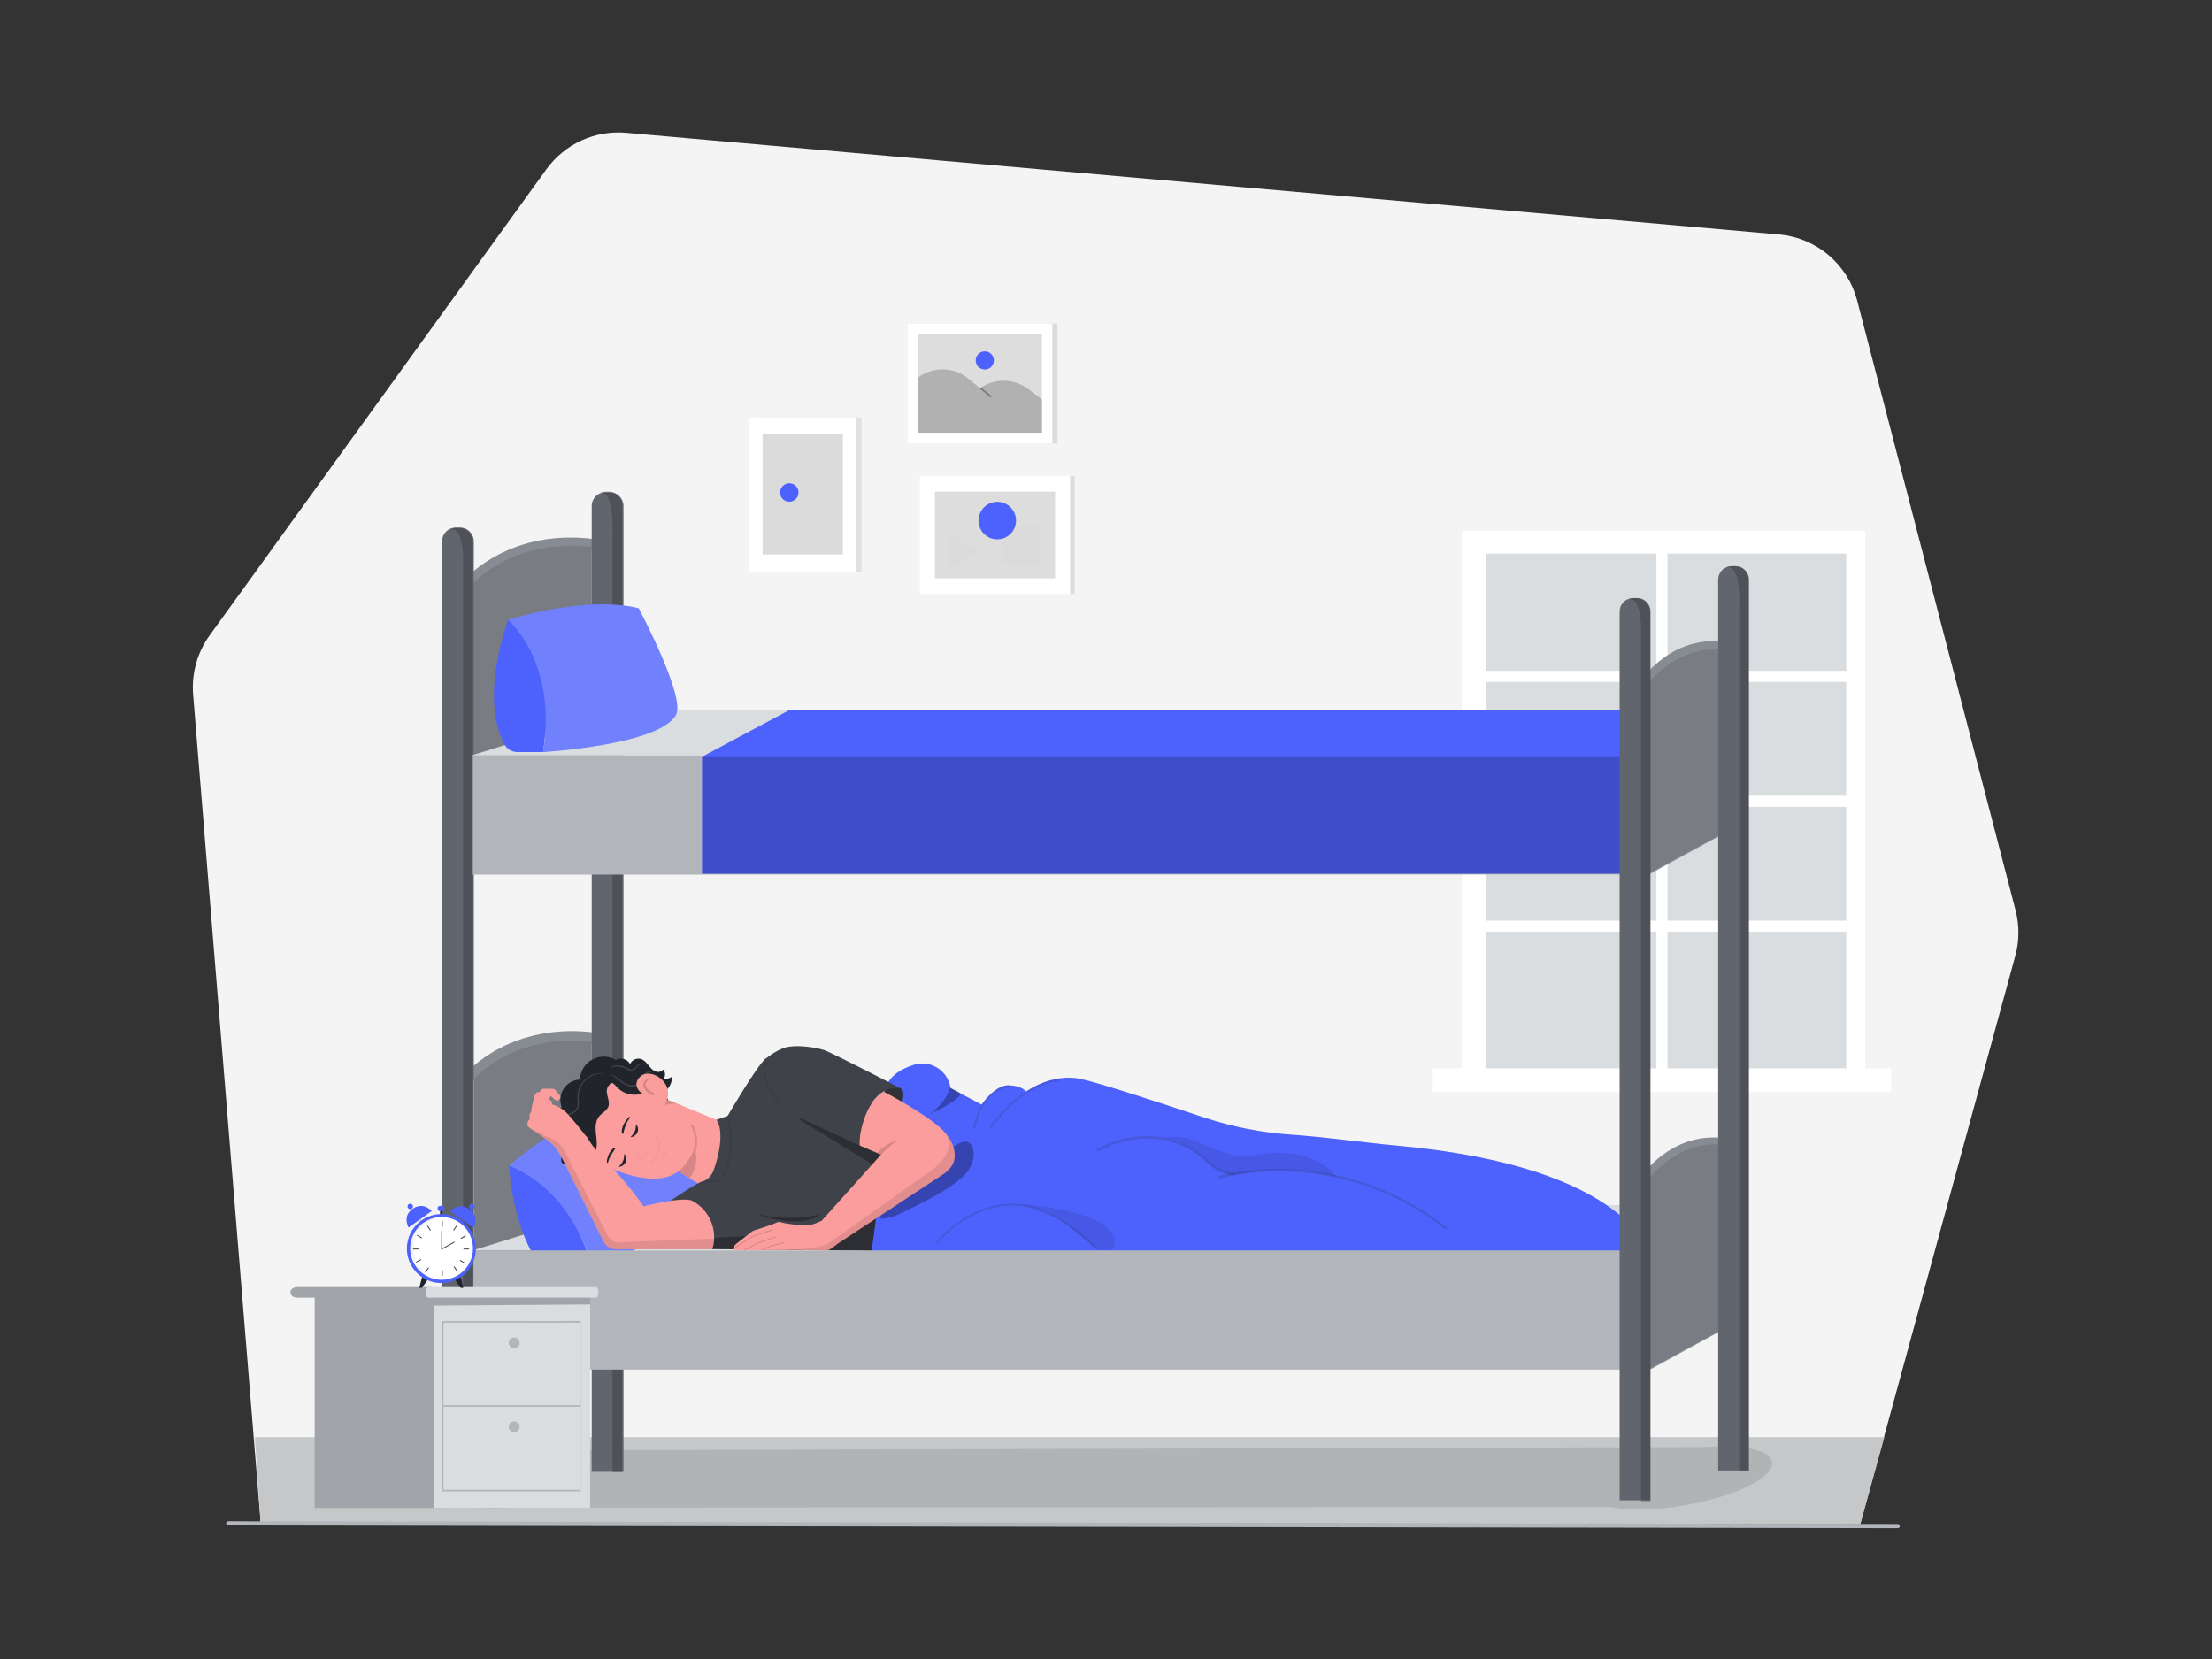 <svg class="gridItem__media" version="1.1" id="Layer_1" xmlns="http://www.w3.org/2000/svg" xmlns:xlink="http://www.w3.org/1999/xlink" x="0px" y="0px" width="1600" height="1200" viewBox="0 0 1600 1200" style="enable-background:new 0 0 1600 1200;" xml:space="preserve" fill="none">
<rect x="0" y="0" width="1600" height="1200" fill="#333333" stroke="none"/>
<path d="M188.5 1100.84L139.68 502.392C138.442 487.151 142.679 471.969 151.63 459.572L395.23 122.432C401.739 113.42 410.477 106.254 420.588 101.635C430.699 97.016 441.837 95.102 452.91 96.082L1286.84 169.602C1300.04 170.765 1312.56 175.985 1322.67 184.545C1332.79 193.105 1340.01 204.586 1343.34 217.412L1457.91 658.411C1460.72 669.241 1460.65 680.617 1457.71 691.411L1345.59 1102.3L188.5 1100.84Z" fill="#F4F4F4"></path>
<path d="M184.309 1039.49H1363.01L1345.59 1102.33L188.499 1100.84L184.309 1039.49Z" fill="#DADDDF"></path>
<path opacity="0.1" d="M184.309 1039.49H1363.01L1345.59 1102.33L188.499 1100.84L184.309 1039.49Z" fill="black"></path>
<path d="M1349.2 384H1057.45V777.35H1349.2V384Z" fill="#FFFFFF"></path>
<path d="M1335.46 400.48H1074.91V773.86H1335.46V400.48Z" fill="#DADDDF"></path>
<path d="M1367.9 772.77H1036.39V790H1367.9V772.77Z" fill="#FFFFFF"></path>
<path d="M1206.16 391.941H1198.13V781.391H1206.16V391.941Z" fill="#FFFFFF"></path>
<path d="M1345.76 485.23H1058.52V493.26H1345.76V485.23Z" fill="#FFFFFF"></path>
<path d="M1345.77 575.578H1058.53V583.608H1345.77V575.578Z" fill="#FFFFFF"></path>
<path d="M1345.76 665.93H1058.52V673.96H1345.76V665.93Z" fill="#FFFFFF"></path>
<path d="M623.23 301.871H546.23V413.481H623.23V301.871Z" fill="#E1E1E1"></path>
<path d="M619 301.871H542V413.481H619V301.871Z" fill="#FFFFFF"></path>
<path d="M609.64 313.621H551.57V401.121H609.64V313.621Z" fill="#DBDBDB"></path>
<path d="M570.92 362.902C569.601 362.902 568.311 362.511 567.214 361.778C566.117 361.045 565.263 360.004 564.758 358.785C564.253 357.566 564.121 356.225 564.378 354.931C564.636 353.637 565.271 352.449 566.204 351.516C567.136 350.583 568.325 349.948 569.619 349.691C570.913 349.433 572.254 349.565 573.472 350.07C574.691 350.575 575.733 351.43 576.466 352.527C577.199 353.624 577.59 354.913 577.59 356.233C577.59 358.002 576.887 359.698 575.636 360.949C574.386 362.2 572.689 362.902 570.92 362.902" class="change-color-in-svg" fill="#4D61FC"></path>
<g opacity="0.2" fill="none">
<g opacity="0.2" fill="none">
<g opacity="0.2" fill="none">
<g opacity="0.2" fill="none">
<path opacity="0.2" d="M590.302 329.871H570.922V384.891H590.302V329.871Z" fill="black"></path>
</g>
</g>
</g>
</g>
<path d="M774.15 344.199H665.34V429.659H774.15V344.199Z" fill="#FFFFFF"></path>
<path d="M763.201 355.59H676.281V418.28H763.201V355.59Z" fill="#DDDDDD"></path>
<path d="M777.319 344.219H774.109V429.609H777.319V344.219Z" fill="#DADDDF"></path>
<path d="M721.349 390.129C724.035 390.129 726.661 389.332 728.894 387.84C731.127 386.348 732.868 384.227 733.896 381.746C734.924 379.264 735.193 376.534 734.669 373.899C734.145 371.265 732.851 368.845 730.952 366.946C729.053 365.047 726.633 363.754 723.999 363.23C721.365 362.706 718.634 362.975 716.153 364.002C713.671 365.03 711.55 366.771 710.058 369.004C708.566 371.237 707.77 373.863 707.77 376.549C707.77 378.332 708.121 380.098 708.803 381.746C709.486 383.393 710.486 384.89 711.747 386.151C713.008 387.412 714.505 388.413 716.153 389.095C717.8 389.778 719.566 390.129 721.349 390.129" class="change-color-in-svg" fill="#4D61FC"></path>
<g opacity="0.2" fill="none">
<g opacity="0.2" fill="none">
<path opacity="0.2" d="M685.66 412.748L707.77 398.588L685.88 384.508L685.66 412.748Z" fill="black"></path>
</g>
</g>
<g opacity="0.2" fill="none">
<g opacity="0.2" fill="none">
<path opacity="0.2" d="M753.672 379.68H724.332V409.02H753.672V379.68Z" fill="black"></path>
</g>
</g>
<path d="M764.878 234H656.578V320.85H764.878V234Z" fill="#DADDDF"></path>
<path d="M761.158 234H656.578V320.85H761.158V234Z" fill="#FFFFFF"></path>
<path d="M753.71 241.809H664.02V313.039H753.71V241.809Z" fill="#DDDDDD"></path>
<path opacity="0.2" d="M753.719 289L743.94 281.48C738.925 277.636 732.811 275.498 726.493 275.379C720.175 275.26 713.985 277.167 708.83 280.82L700.729 274.04C695.626 269.774 689.23 267.358 682.58 267.186C675.93 267.013 669.417 269.094 664.099 273.09L664.02 273.16V313H753.719V289Z" fill="black"></path>
<path d="M712.338 267.281C711.038 267.283 709.767 266.899 708.685 266.178C707.603 265.458 706.76 264.432 706.261 263.232C705.762 262.031 705.63 260.71 705.883 259.435C706.135 258.16 706.76 256.988 707.679 256.068C708.597 255.149 709.768 254.522 711.042 254.268C712.317 254.013 713.639 254.143 714.84 254.64C716.041 255.137 717.068 255.979 717.79 257.059C718.512 258.14 718.898 259.411 718.898 260.711C718.898 262.451 718.207 264.121 716.977 265.353C715.747 266.585 714.079 267.278 712.338 267.281" class="change-color-in-svg" fill="#4D61FC"></path>
<path opacity="0.3" d="M708.539 280.931L716.639 287.571L717.299 286.551L709.559 280.121L708.539 280.931Z" fill="black"></path>
<path d="M1372.69 1105.33L165.07 1103.33C164.672 1103.33 164.291 1103.17 164.01 1102.89C163.728 1102.61 163.57 1102.23 163.57 1101.83C163.57 1101.43 163.728 1101.05 164.01 1100.77C164.291 1100.49 164.672 1100.33 165.07 1100.33L1372.69 1102.33C1373.09 1102.33 1373.47 1102.49 1373.75 1102.77C1374.03 1103.05 1374.19 1103.43 1374.19 1103.83C1374.19 1104.23 1374.03 1104.61 1373.75 1104.89C1373.47 1105.17 1373.09 1105.33 1372.69 1105.33Z" fill="#B2B6BB"></path>
<path opacity="0.1" d="M1281.84 1057.42C1280.84 1051.51 1271.15 1047.74 1256.71 1046.56H1256.65C1249.11 1046.01 1241.54 1046.04 1234.01 1046.63L422.669 1049C408.335 1048.1 393.952 1048.41 379.669 1049.91C337.169 1054.15 303.609 1066.5 304.669 1077.49C305.349 1084.24 318.959 1088.91 339.209 1090.49H339.259C350.857 1091.33 362.501 1091.33 374.099 1090.49L1165.19 1090.03C1178.04 1092.73 1197.78 1092.48 1219.41 1088.68C1255.83 1082.3 1283.76 1068.3 1281.84 1057.42Z" fill="black"></path>
<path d="M342 424.611L336 419.391C337.32 417.851 369.11 381.841 430.56 390.041L429.47 398.001C372.28 390.341 342.33 424.271 342 424.611Z" fill="#868A91"></path>
<g opacity="0.1" fill="none">
<path opacity="0.1" d="M342 424.611L336 419.391C337.32 417.851 369.11 381.841 430.56 390.041L429.47 398.001C372.28 390.341 342.33 424.271 342 424.611Z" fill="#FFFFFF"></path>
</g>
<path d="M343 781.611L337 776.391C338.32 774.851 370.11 738.841 431.56 747.041L430.47 755.001C373.28 747.341 343.33 781.271 343 781.611Z" fill="#868A91"></path>
<g opacity="0.1" fill="none">
<path opacity="0.1" d="M343 781.611L337 776.391C338.32 774.851 370.11 738.841 431.56 747.041L430.47 755.001C373.28 747.341 343.33 781.271 343 781.611Z" fill="#FFFFFF"></path>
</g>
<path d="M341.719 422.512C341.719 422.512 370.459 389.052 427.999 395.512V551.292H341.719V422.512Z" fill="#868A91"></path>
<path opacity="0.1" d="M341.719 422.512C341.719 422.512 370.459 389.052 427.999 395.512V551.292H341.719V422.512Z" fill="black"></path>
<path d="M438.12 356H441C443.658 356.016 446.201 357.083 448.075 358.968C449.948 360.853 451 363.402 451 366.06V1064.56H428V366.06C428 364.734 428.262 363.421 428.771 362.196C429.281 360.972 430.027 359.86 430.968 358.925C431.908 357.99 433.024 357.251 434.252 356.749C435.479 356.247 436.794 355.992 438.12 356V356Z" fill="#61656D"></path>
<path opacity="0.2" d="M432.66 356.93L433.45 356.57C433.176 356.656 432.914 356.777 432.67 356.93H432.66Z" fill="black"></path>
<path opacity="0.2" d="M440.269 355.512H437.519C436.62 355.515 435.727 355.653 434.869 355.922L433.449 356.572C435.999 355.702 443.839 355.472 442.999 386.412V1065H449.999V366.062C449.999 360.242 445.649 355.512 440.269 355.512Z" fill="black"></path>
<path d="M329.809 381.57H332.659C335.327 381.57 337.886 382.63 339.772 384.517C341.659 386.403 342.719 388.962 342.719 391.63V1083.77H319.719V391.63C319.719 388.962 320.779 386.403 322.665 384.517C324.552 382.63 327.111 381.57 329.779 381.57H329.809Z" fill="#61656D"></path>
<path opacity="0.2" d="M324.66 383.399L325.45 383.039C325.178 383.13 324.916 383.251 324.67 383.399H324.66Z" fill="black"></path>
<path opacity="0.2" d="M332.269 382H329.519C328.621 382.005 327.729 382.139 326.869 382.4L325.449 383.04C327.999 382.18 335.839 381.96 334.999 412.53V1083H341.999V392.42C341.999 386.67 337.649 382 332.269 382Z" fill="black"></path>
<path d="M342.719 780.512C342.719 780.512 371.149 747.052 428.059 753.512V909.292H342.719V780.512Z" fill="#868A91"></path>
<path opacity="0.1" d="M342.719 780.512C342.719 780.512 371.149 747.052 428.059 753.512V909.292H342.719V780.512Z" fill="black"></path>
<path d="M1253.55 871.648H447.748L341.898 904.478H1193.65L1253.55 871.648Z" fill="#DADDDF"></path>
<path d="M368.238 843.148C368.238 843.148 370.508 901.398 401.308 926.698C402.847 927.963 404.706 928.778 406.678 929.054C408.651 929.329 410.662 929.054 412.488 928.258L429.438 920.878C429.438 920.878 413.808 852.998 368.238 843.148Z" class="change-color-in-svg" fill="#4D61FC"></path>
<path d="M368.238 843.149C368.238 843.149 412.368 804.289 451.418 797.879C451.418 797.879 508.138 842.989 506.908 857.709C504.828 882.609 429.438 920.879 429.438 920.879C429.438 920.879 418.268 863.279 368.238 843.149Z" class="change-color-in-svg" fill="#4D61FC"></path>
<path opacity="0.2" d="M368.238 843.149C368.238 843.149 412.368 804.289 451.418 797.879C451.418 797.879 508.138 842.989 506.908 857.709C504.828 882.609 429.438 920.879 429.438 920.879C429.438 920.879 418.268 863.279 368.238 843.149Z" fill="#FFFFFF"></path>
<path d="M530.11 820.498C533.23 836.088 525.43 850.808 510.71 857.118C509.875 857.403 508.987 857.497 508.111 857.391C507.235 857.285 506.394 856.984 505.65 856.508L481.08 841.588C478.316 840.869 475.635 839.864 473.08 838.588C459.88 832.688 447.63 827.998 447.63 827.998C447.63 827.998 438.99 776.738 472.87 791.328L481.72 794.928L526.42 813.378C527.611 813.923 528.591 814.844 529.21 815.998L530.11 820.498Z" fill="#FC9D9D"></path>
<path opacity="0.15" d="M498.74 852.229L488 845.759C492.38 844.629 500.55 839.199 502.43 829.469C503.273 824.389 502.407 819.174 499.97 814.639C499.912 814.555 499.874 814.46 499.858 814.359C499.843 814.259 499.851 814.156 499.882 814.059C499.913 813.963 499.966 813.874 500.037 813.801C500.108 813.728 500.194 813.673 500.29 813.639C500.489 813.564 500.709 813.563 500.909 813.636C501.109 813.71 501.276 813.853 501.38 814.039C502.905 816.929 503.843 820.091 504.142 823.345C504.441 826.599 504.093 829.88 503.12 832.999C505.51 844.999 498.74 852.229 498.74 852.229Z" fill="black"></path>
<path d="M412.602 829.56C412.602 829.56 478.702 874.34 497.692 838.91C514.182 808.27 465.232 785.68 465.232 785.68L432.002 774.91L412.602 829.56Z" fill="#FC9D9D"></path>
<path opacity="0.15" d="M481.862 795.328C481.862 795.328 480.642 798.428 478.602 799.418L488.872 798.158L481.862 795.328Z" fill="black"></path>
<g opacity="0.15" fill="none">
<path opacity="0.15" d="M480.141 837.889C480.251 837.939 480.311 837.829 480.141 837.889C481.811 835.009 482.601 833.689 482.601 833.689C482.736 833.436 482.767 833.14 482.689 832.864C482.611 832.588 482.429 832.354 482.181 832.209C482.061 832.126 481.923 832.07 481.779 832.045C481.634 832.021 481.486 832.028 481.345 832.068C481.204 832.107 481.073 832.176 480.962 832.272C480.85 832.367 480.761 832.485 480.701 832.619L478.291 836.709C478.214 836.821 478.161 836.948 478.136 837.082C478.11 837.215 478.111 837.353 478.14 837.486C478.169 837.619 478.225 837.744 478.304 837.855C478.384 837.965 478.485 838.059 478.601 838.129C479.291 838.469 479.911 838.349 480.141 837.889Z" fill="black"></path>
</g>
<g opacity="0.15" fill="none">
<path opacity="0.15" d="M475.22 837.49C480.16 830.23 477.63 824.61 476.22 822.34C476.061 822.121 475.824 821.971 475.558 821.921C475.292 821.871 475.017 821.924 474.79 822.07C474.675 822.143 474.576 822.24 474.5 822.352C474.424 822.465 474.371 822.593 474.346 822.727C474.321 822.861 474.323 822.998 474.353 823.131C474.383 823.264 474.439 823.39 474.52 823.5C476.03 825.65 478.62 831.74 470.94 839.66C470.772 839.858 470.68 840.11 470.68 840.37C470.68 840.63 470.772 840.881 470.94 841.08C471.141 841.245 471.394 841.335 471.655 841.335C471.915 841.335 472.168 841.245 472.37 841.08C473.427 839.972 474.381 838.771 475.22 837.49V837.49Z" fill="black"></path>
</g>
<g opacity="0.15" fill="none">
<path opacity="0.15" d="M467.198 836.159L469.268 832.479C469.337 832.264 469.33 832.033 469.251 831.822C469.171 831.611 469.022 831.434 468.829 831.318C468.636 831.202 468.409 831.155 468.186 831.184C467.962 831.213 467.755 831.317 467.598 831.479L465.528 835.159C465.269 835.587 464.851 835.897 464.366 836.023C463.881 836.148 463.366 836.078 462.931 835.829C462.496 835.58 462.176 835.17 462.039 834.688C461.902 834.206 461.96 833.689 462.198 833.249C462.295 833.023 462.312 832.772 462.246 832.536C462.181 832.299 462.037 832.092 461.838 831.949C461.438 831.609 460.838 831.949 460.528 832.299C460.049 833.17 459.919 834.191 460.164 835.154C460.409 836.118 461.011 836.952 461.848 837.489C462.74 837.995 463.793 838.14 464.789 837.892C465.785 837.645 466.647 837.024 467.198 836.159V836.159Z" fill="black"></path>
</g>
<path d="M627.999 908.77L618.999 885.77C615.734 869.352 618.864 852.307 627.749 838.12C630.879 833.18 634.749 828.59 636.749 823.12C641.469 810.18 635.329 794.41 642.529 782.67C646.429 776.29 653.449 772.67 660.649 770.32C662.977 769.534 665.424 769.165 667.879 769.23H667.999C672.677 769.465 677.139 771.271 680.663 774.356C684.187 777.441 686.568 781.624 687.419 786.23L687.589 787.09L709.999 799C709.999 799 719.809 784.64 729.619 785C739.429 785.36 742.239 789.55 742.239 789.55C742.239 789.55 760.459 775.89 781.829 780.44C795.299 783.31 839.589 797.82 870.519 808.16C891.083 815.031 912.438 819.252 934.069 820.72C957.569 822.31 988.709 826.66 1009.76 828.56C1181.63 844.1 1193.62 908.83 1193.62 908.83" class="change-color-in-svg" fill="#4D61FC"></path>
<path opacity="0.3" d="M637.102 881.46C643.102 881.69 648.812 878.99 654.222 876.35C666.222 870.48 678.322 864.59 689.222 856.89C693.572 853.82 697.802 850.41 700.742 845.97C703.682 841.53 705.212 835.91 703.742 830.79C703.546 829.873 703.168 829.005 702.63 828.238C702.092 827.47 701.406 826.818 700.612 826.32C698.242 825.08 695.342 826.13 693.002 827.41C687.782 830.28 683.272 834.26 678.832 838.21C668.118 847.763 657.432 857.36 646.772 867C642.462 870.9 637.942 875.16 636.602 880.81" fill="black"></path>
<path d="M413.7 844.792C412.893 844.214 412.326 843.362 412.105 842.394C411.883 841.427 412.024 840.412 412.5 839.542C411.777 840.385 410.897 841.081 409.91 841.592C409.41 841.833 408.853 841.931 408.3 841.875C407.747 841.818 407.221 841.61 406.78 841.272C405.51 840.082 406.08 838.022 406.35 836.272C406.692 834.012 406.322 831.701 405.29 829.662C403.81 826.752 401.11 824.662 399.29 821.912C398.137 820.127 397.399 818.105 397.132 815.997C396.865 813.888 397.075 811.747 397.747 809.731C398.419 807.714 399.536 805.875 401.015 804.349C402.493 802.822 404.296 801.647 406.29 800.912C405.446 798.724 405.135 796.366 405.384 794.034C405.633 791.701 406.435 789.462 407.722 787.502C409.01 785.542 410.747 783.917 412.788 782.762C414.829 781.607 417.117 780.956 419.46 780.862C419.571 777.781 420.507 774.787 422.171 772.192C423.834 769.597 426.164 767.496 428.917 766.109C431.67 764.723 434.745 764.101 437.82 764.309C440.896 764.517 443.859 765.547 446.4 767.292L448.26 782.762C447.299 782.44 446.28 782.325 445.271 782.426C444.262 782.526 443.286 782.84 442.407 783.345C441.528 783.851 440.767 784.537 440.172 785.359C439.578 786.18 439.165 787.119 438.96 788.112C438.34 792.242 441.49 796.512 440.04 800.422C438.92 803.422 435.48 804.932 433.41 807.422C430.9 810.422 430.61 814.752 430.93 818.682C431.25 822.612 432.09 826.582 431.37 830.452C430.53 835.002 427.64 838.932 424.26 842.082C422.875 843.501 421.205 844.612 419.36 845.342C418.441 845.705 417.448 845.845 416.464 845.749C415.48 845.653 414.533 845.325 413.7 844.792Z" fill="#21252B"></path>
<path d="M437.932 783.421L414.822 833.051C412.182 829.861 410.822 825.801 410.032 821.731C408.252 812.906 409.302 803.745 413.032 795.551C416.842 787.471 434.632 775.981 443.032 772.901C449.732 770.431 453.542 772.341 453.542 772.341C460.272 774.741 465.752 781.871 471.312 786.341C474.172 788.661 483.232 794.881 483.232 794.881C481.892 797.581 479.232 797.521 476.772 795.791L466.522 790.121C466.522 790.121 455.452 796.121 445.632 785.841C445.002 784.701 441.312 781.051 437.932 783.421Z" fill="#21252B"></path>
<path d="M466.102 789.051C458.452 782.471 450.102 775.811 440.102 774.481L440.722 772.981L441.452 772.571C441.623 770.951 442.307 769.428 443.404 768.223C444.5 767.018 445.952 766.194 447.548 765.871C449.145 765.548 450.803 765.742 452.282 766.425C453.761 767.108 454.983 768.245 455.772 769.671C456.431 768.192 457.609 767.006 459.083 766.338C460.557 765.669 462.225 765.563 463.772 766.041C465.882 766.781 467.442 768.561 468.852 770.311C470.262 772.061 471.702 773.891 473.732 774.831C475.762 775.771 478.572 775.491 479.732 773.581C480.548 774.535 481.01 775.742 481.039 776.997C481.068 778.253 480.663 779.48 479.892 780.471C481.948 780.564 483.988 780.068 485.772 779.041C486.492 783.291 483.692 787.391 480.362 790.131C478.362 791.761 475.992 793.131 473.432 793.011C470.622 792.851 468.252 790.891 466.102 789.051Z" fill="#21252B"></path>
<path d="M472.529 776.001C472.529 776.001 472.239 775.461 471.249 775.151C470.543 774.976 469.809 774.957 469.095 775.095C468.382 775.233 467.708 775.525 467.119 775.951C465.579 776.951 464.449 778.891 463.299 780.811C462.149 782.731 460.539 784.741 458.039 784.981C455.657 785.076 453.31 784.395 451.349 783.041C449.479 781.841 447.909 780.481 446.459 779.501C443.599 777.421 441.309 777.101 441.309 777.241C442.986 778.009 444.572 778.962 446.039 780.081C447.399 781.081 448.899 782.521 450.849 783.841C452.969 785.371 455.547 786.133 458.159 786.001C459.549 785.832 460.849 785.222 461.869 784.261C462.752 783.373 463.503 782.362 464.099 781.261C465.239 779.261 466.229 777.491 467.549 776.491C468.05 776.086 468.629 775.789 469.25 775.617C469.871 775.445 470.52 775.402 471.159 775.491C471.625 775.634 472.082 775.805 472.529 776.001Z" fill="#3F4249"></path>
<path d="M468.659 770.77C468.659 770.77 468.439 770.35 467.749 769.91C466.746 769.301 465.58 769.018 464.409 769.1C463.591 769.147 462.791 769.362 462.059 769.73C461.235 770.176 460.513 770.789 459.939 771.53C459.397 772.266 458.718 772.891 457.939 773.37C457.527 773.546 457.08 773.628 456.632 773.609C456.183 773.59 455.745 773.471 455.349 773.26C454.419 772.88 453.529 772.26 452.559 771.89C451.645 771.486 450.694 771.171 449.719 770.95C448.064 770.57 446.353 770.489 444.669 770.71C444.071 770.757 443.495 770.953 442.992 771.279C442.489 771.606 442.076 772.053 441.789 772.58C441.429 773.37 441.639 773.86 441.679 773.84C441.719 773.82 441.729 773.38 442.129 772.77C442.437 772.359 442.835 772.024 443.293 771.791C443.751 771.559 444.256 771.435 444.769 771.43C446.359 771.326 447.956 771.474 449.499 771.87C450.408 772.101 451.295 772.412 452.149 772.8C453.039 773.19 453.899 773.8 454.959 774.21C455.496 774.466 456.084 774.599 456.679 774.599C457.274 774.599 457.862 774.466 458.399 774.21C459.277 773.66 460.035 772.939 460.629 772.09C461.064 771.455 461.628 770.92 462.285 770.521C462.942 770.121 463.676 769.865 464.439 769.77C467.189 769.53 468.579 771 468.659 770.77Z" fill="#3F4249"></path>
<path d="M405.241 826.101C405.241 826.191 406.301 825.501 406.241 823.601C406.171 822.507 405.871 821.441 405.361 820.471C404.718 819.263 404.314 817.942 404.171 816.581C404.034 814.828 404.406 813.073 405.244 811.528C406.081 809.982 407.348 808.712 408.891 807.871C410.641 806.871 412.731 806.261 414.761 805.121C415.836 804.543 416.773 803.742 417.511 802.771C418.232 801.723 418.657 800.5 418.741 799.231C418.961 796.731 418.421 794.431 418.601 792.231C418.737 790.15 419.266 788.114 420.161 786.231C421.664 782.962 424.211 780.285 427.401 778.621C429.559 777.491 431.923 776.81 434.351 776.621C436.081 776.521 437.041 776.621 437.051 776.541C436.833 776.443 436.6 776.386 436.361 776.371C435.699 776.275 435.03 776.228 434.361 776.231C431.218 776.265 428.147 777.179 425.496 778.869C422.845 780.558 420.72 782.956 419.361 785.791C418.381 787.793 417.8 789.967 417.651 792.191C417.461 794.521 417.991 796.861 417.781 799.121C417.716 800.191 417.372 801.225 416.781 802.121C416.133 802.977 415.308 803.683 414.361 804.191C412.481 805.271 410.361 805.921 408.531 806.991C406.718 807.974 405.275 809.523 404.421 811.401C403.679 813.024 403.379 814.814 403.551 816.591C403.742 818.026 404.215 819.409 404.941 820.661C405.464 821.551 405.804 822.537 405.941 823.561C406.03 824.465 405.781 825.37 405.241 826.101V826.101Z" fill="#3F4249"></path>
<path d="M462.539 789.349C462.539 789.349 457.099 783.879 463.439 778.429C470.669 772.289 487.589 782.479 482.219 796.199C479.449 803.369 476.089 800.039 471.219 796.269L462.539 789.349Z" fill="#FC9D9D"></path>
<path opacity="0.15" d="M468.199 780.308C467.524 780.638 466.921 781.1 466.428 781.667C465.935 782.234 465.561 782.894 465.329 783.608C465.184 784.331 465.199 785.077 465.372 785.794C465.545 786.51 465.871 787.181 466.329 787.758C467.383 789.318 468.837 790.565 470.539 791.368L471.979 792.208C472.085 792.26 472.199 792.29 472.317 792.296C472.434 792.303 472.551 792.287 472.662 792.248C472.773 792.21 472.876 792.15 472.963 792.072C473.051 791.994 473.123 791.899 473.174 791.793C473.225 791.688 473.255 791.573 473.262 791.456C473.269 791.338 473.252 791.221 473.214 791.11C473.175 790.999 473.115 790.897 473.037 790.809C472.959 790.721 472.865 790.65 472.759 790.598L471.329 789.758C469.951 789.022 468.747 787.999 467.799 786.758C467.447 786.391 467.192 785.943 467.056 785.453C466.92 784.963 466.909 784.447 467.022 783.951C467.135 783.456 467.369 782.996 467.704 782.613C468.038 782.23 468.463 781.937 468.939 781.758C469.135 781.622 469.277 781.421 469.337 781.19C469.398 780.958 469.373 780.713 469.269 780.498C469.229 780.248 468.709 780.138 468.199 780.308Z" fill="black"></path>
<path d="M455.369 807.609C448.369 814.609 449.849 819.759 449.849 819.759L450.699 820.339C450.699 820.339 452.339 812.119 455.699 808.569L455.369 807.609Z" fill="#21252B"></path>
<path d="M650.679 786.999C650.679 786.999 653.309 787.209 653.349 791.119C653.442 793.324 653.102 795.525 652.349 797.599L635.629 794.599C636.825 791.751 638.997 789.421 641.755 788.029C644.513 786.636 647.676 786.271 650.679 786.999Z" fill="#3F4249"></path>
<g opacity="0.5" fill="none">
<path opacity="0.5" d="M650.679 786.999C650.679 786.999 653.309 787.209 653.349 791.119C653.442 793.324 653.102 795.525 652.349 797.599L635.629 794.599C636.825 791.751 638.997 789.421 641.755 788.029C644.513 786.636 647.676 786.271 650.679 786.999Z" fill="black"></path>
</g>
<path d="M438.602 842.428C439.352 832.518 444.242 830.328 444.242 830.328L445.242 830.598C445.242 830.598 440.062 837.188 439.542 842.038L438.602 842.428Z" fill="#21252B"></path>
<path d="M447.551 843.998C448.803 842.75 449.855 841.317 450.671 839.748C451.01 839.018 451.229 838.238 451.321 837.438C451.411 837.018 451.391 836.578 451.441 836.118C451.491 835.658 451.441 835.188 451.491 834.648C451.848 835.022 452.157 835.439 452.411 835.888C452.646 836.36 452.814 836.861 452.911 837.378C453.127 838.463 452.99 839.587 452.521 840.588C452.069 841.574 451.352 842.416 450.451 843.018C449.6 843.621 448.592 843.962 447.551 843.998V843.998Z" fill="#21252B"></path>
<path d="M456.051 822.51C457.302 821.266 458.355 819.835 459.171 818.27C459.51 817.536 459.729 816.753 459.821 815.95C459.888 815.513 459.928 815.072 459.941 814.63C459.941 814.17 459.941 813.7 459.991 813.16C460.348 813.534 460.657 813.95 460.911 814.4C461.15 814.869 461.319 815.372 461.411 815.89C461.627 816.974 461.491 818.099 461.021 819.1C460.564 820.086 459.849 820.929 458.951 821.54C458.098 822.136 457.091 822.472 456.051 822.51Z" fill="#21252B"></path>
<path d="M518.262 809.921L526.262 807.191C526.262 807.191 548.452 769.271 553.882 765.741C559.312 762.211 563.692 763.231 563.692 763.231C563.692 763.231 645.422 805.591 644.332 806.941C643.242 808.291 630.482 904.771 630.482 904.771L515.002 903.511L482.762 870.061C482.762 870.061 503.762 855.571 508.122 854.491C512.482 853.411 515.122 849.251 516.032 846.891C519.762 836.671 524.102 818.801 518.262 809.921Z" fill="#3F4249"></path>
<g opacity="0.3" fill="none">
<path opacity="0.3" d="M522.411 852.57C522.327 852.566 522.244 852.542 522.171 852.5C522.065 852.433 521.989 852.328 521.959 852.207C521.929 852.086 521.948 851.957 522.011 851.849C532.081 835.389 526.681 809.46 526.631 809.21C526.617 809.149 526.614 809.086 526.625 809.025C526.635 808.963 526.658 808.905 526.691 808.852C526.725 808.8 526.769 808.755 526.82 808.72C526.872 808.685 526.93 808.661 526.991 808.65C527.112 808.626 527.237 808.65 527.34 808.717C527.442 808.785 527.515 808.89 527.541 809.01C527.601 809.27 533.071 835.55 522.811 852.34C522.771 852.41 522.712 852.468 522.642 852.508C522.572 852.549 522.492 852.57 522.411 852.57V852.57Z" fill="black"></path>
</g>
<g opacity="0.3" fill="none">
<path opacity="0.3" d="M563.529 798.359C563.463 798.358 563.398 798.343 563.338 798.315C563.277 798.288 563.223 798.248 563.179 798.199C547.739 779.949 553.059 767.829 553.299 767.319C553.351 767.207 553.445 767.121 553.56 767.079C553.676 767.037 553.803 767.042 553.914 767.094C554.026 767.146 554.112 767.239 554.154 767.355C554.196 767.47 554.191 767.597 554.139 767.709C554.139 767.829 548.869 779.839 563.889 797.589C563.946 797.657 563.982 797.741 563.994 797.829C564.005 797.917 563.991 798.007 563.953 798.088C563.916 798.169 563.856 798.237 563.781 798.285C563.706 798.333 563.618 798.358 563.529 798.359V798.359Z" fill="black"></path>
</g>
<path opacity="0.3" d="M547.25 878.199C547.25 878.199 578.51 890.379 593.46 878.199C593.46 878.229 575.37 884.209 547.25 878.199Z" fill="black"></path>
<g opacity="0.3" fill="none">
<path opacity="0.3" d="M506.999 855.841C506.898 855.839 506.8 855.805 506.719 855.744C506.638 855.683 506.579 855.598 506.549 855.501C506.515 855.381 506.53 855.253 506.59 855.145C506.65 855.036 506.75 854.956 506.869 854.921C507.199 854.821 515.019 852.561 520.699 854.461C520.758 854.479 520.813 854.509 520.86 854.548C520.908 854.588 520.947 854.637 520.975 854.692C521.003 854.747 521.019 854.807 521.023 854.869C521.028 854.931 521.019 854.992 520.999 855.051C520.979 855.109 520.947 855.163 520.906 855.21C520.865 855.256 520.815 855.294 520.76 855.32C520.704 855.347 520.643 855.363 520.581 855.367C520.52 855.37 520.458 855.361 520.399 855.341C514.999 853.541 507.209 855.791 507.129 855.821L506.999 855.841Z" fill="black"></path>
</g>
<path opacity="0.3" d="M582.3 891.331L507.75 896.001L514.99 903.521L630.46 904.781C630.46 904.781 631.88 894.091 633.8 879.781L634.09 875.391L582.3 891.331Z" fill="black"></path>
<path opacity="0.3" d="M578.93 810.162L631.76 842.752L638.3 836.212L579.49 809.072C579.346 808.997 579.178 808.984 579.023 809.033C578.868 809.083 578.74 809.192 578.665 809.337C578.591 809.481 578.577 809.649 578.627 809.804C578.677 809.959 578.786 810.087 578.93 810.162V810.162Z" fill="black"></path>
<path d="M689.531 829.388C686.181 818.218 673.731 810.248 661.661 802.568C649.591 794.888 638.831 789.488 638.831 789.488C638.831 789.488 631.081 793.908 626.121 806.558C620.781 820.198 621.881 828.558 621.881 828.558L637.291 835.128L594.371 882.968C592.551 883.858 587.921 885.968 584.111 886.378C579.271 886.908 569.491 885.018 567.671 884.788C565.851 884.558 563.671 883.118 561.311 884.488C558.951 885.858 544.951 890.018 544.311 890.548C543.671 891.078 532.411 899.638 531.661 900.468C531.441 900.711 531.284 901.004 531.204 901.321C531.124 901.638 531.122 901.97 531.201 902.288L531.141 902.738C530.481 904.028 531.241 904.438 531.241 904.438L573.241 904.108C573.241 904.108 597.641 904.788 599.531 904.108C600.941 903.598 604.131 901.038 605.691 899.748L682.321 849.308C684.502 847.873 686.412 846.061 687.961 843.958C690.511 840.398 691.571 836.208 689.531 829.388Z" fill="#FC9D9D"></path>
<path opacity="0.15" d="M532.23 902.101L544.281 894.421L558.62 889.551" stroke="#000000" stroke-width="0.7px" stroke-miterlimit="10" stroke-linecap="round" fill="none"></path>
<path opacity="0.15" d="M538.371 904.361L548.351 899.051L561.201 894.621" stroke="#000000" stroke-width="0.7px" stroke-miterlimit="10" stroke-linecap="round" fill="none"></path>
<path opacity="0.15" d="M550.82 904.26L558.09 901.18L566.98 898.75" stroke="#000000" stroke-width="0.7px" stroke-miterlimit="10" stroke-linecap="round" fill="none"></path>
<path opacity="0.15" d="M637.361 835.28C640.646 831.598 644.336 828.297 648.361 825.44C648.413 825.397 648.449 825.336 648.463 825.269C648.476 825.202 648.466 825.133 648.435 825.072C648.403 825.011 648.352 824.963 648.289 824.936C648.227 824.908 648.157 824.903 648.091 824.92C644.631 826.31 638.181 829.35 634.551 833.92L637.361 835.28Z" fill="black"></path>
<path opacity="0.1" d="M573.211 904.089C573.211 904.089 597.611 904.769 599.501 904.089C600.911 903.579 604.101 901.019 605.661 899.729L682.291 849.289C684.473 847.853 686.382 846.042 687.931 843.939C690.511 840.399 691.571 836.209 689.531 829.389C688.032 824.881 685.446 820.811 682.001 817.539C685.361 821.199 693.691 833.539 671.061 848.359L600.061 898.829C600.061 898.829 595.401 903.129 570.211 904.109L573.211 904.089Z" fill="black"></path>
<path d="M501.451 868.998L500.751 868.618C494.221 865.158 465.401 872.618 465.401 872.618C460.401 864.348 445.191 846.798 437.401 838.968C432.294 833.843 427.852 828.094 424.181 821.858L424.001 821.998C421.621 818.928 412.661 807.488 408.851 803.998C406.103 801.539 402.814 799.761 399.251 798.808C399.389 797.944 399.186 797.06 398.684 796.344C398.182 795.627 397.421 795.134 396.561 794.968C397.004 794.74 397.39 794.414 397.689 794.016C397.989 793.618 398.195 793.157 398.291 792.668L400.401 794.588C400.401 794.588 403.191 798.098 405.101 794.428C405.271 794.082 405.337 793.693 405.291 793.31C405.245 792.927 405.089 792.565 404.841 792.268L401.691 788.478C401.456 788.197 401.162 787.971 400.831 787.814C400.499 787.657 400.138 787.573 399.771 787.568L392.911 787.488C392.911 787.488 391.191 787.678 390.231 790.178C390.231 790.178 387.921 788.828 386.581 792.858C385.509 796.643 384.674 800.49 384.081 804.378C383.527 805.032 383.163 805.826 383.029 806.672C382.895 807.518 382.996 808.385 383.321 809.178C383.321 809.178 380.051 812.438 381.971 814.748C383.891 817.058 396.181 823.958 399.631 827.798C401.85 830.307 403.841 833.007 405.581 835.868V835.868L436.211 897.508C437.021 899.313 438.329 900.848 439.982 901.934C441.635 903.02 443.564 903.612 445.541 903.638H515.001L515.891 901.348C517.248 895.121 516.578 888.623 513.98 882.803C511.383 876.984 506.993 872.147 501.451 868.998V868.998Z" fill="#FC9D9D"></path>
<g opacity="0.15" fill="none">
<path opacity="0.15" d="M390.642 803.849C390.571 803.849 390.501 803.828 390.442 803.789L388.602 802.569C388.24 802.329 387.942 802.005 387.731 801.626C387.521 801.247 387.404 800.822 387.392 800.389C387.353 796.788 388.212 793.234 389.892 790.049C389.935 789.964 390.009 789.9 390.099 789.87C390.189 789.84 390.287 789.847 390.372 789.889C390.454 789.931 390.516 790.005 390.544 790.093C390.572 790.181 390.564 790.276 390.522 790.359C388.895 793.439 388.06 796.875 388.092 800.359C388.098 800.685 388.184 801.006 388.343 801.292C388.501 801.578 388.728 801.82 389.002 801.999L390.842 803.229C390.881 803.253 390.914 803.285 390.94 803.322C390.966 803.36 390.985 803.402 390.994 803.447C391.003 803.492 391.004 803.538 390.995 803.583C390.986 803.628 390.968 803.671 390.942 803.709C390.908 803.756 390.863 803.793 390.81 803.818C390.758 803.842 390.7 803.853 390.642 803.849Z" fill="black"></path>
</g>
<g opacity="0.15" fill="none">
<path opacity="0.15" d="M385.74 812.061C385.688 812.074 385.633 812.074 385.58 812.061C384.99 811.793 384.458 811.412 384.015 810.938C383.573 810.465 383.228 809.908 383 809.301C382.988 809.257 382.985 809.21 382.991 809.164C382.997 809.118 383.012 809.074 383.036 809.034C383.059 808.994 383.09 808.959 383.127 808.931C383.164 808.903 383.206 808.883 383.25 808.871C383.294 808.859 383.34 808.856 383.386 808.863C383.431 808.869 383.474 808.884 383.513 808.907C383.553 808.931 383.587 808.961 383.614 808.998C383.641 809.035 383.66 809.077 383.67 809.121C384.123 810.136 384.935 810.948 385.95 811.401C385.991 811.423 386.028 811.453 386.057 811.489C386.086 811.526 386.108 811.567 386.121 811.612C386.134 811.657 386.138 811.703 386.133 811.75C386.128 811.796 386.113 811.841 386.09 811.881C386.057 811.943 386.005 811.993 385.943 812.025C385.881 812.057 385.81 812.07 385.74 812.061Z" fill="black"></path>
</g>
<g opacity="0.15" fill="none">
<path opacity="0.15" d="M386.681 807.378C386.625 807.393 386.566 807.393 386.511 807.378C385.317 806.851 384.377 805.879 383.891 804.668C383.867 804.578 383.88 804.482 383.927 804.401C383.973 804.321 384.05 804.262 384.141 804.238C384.231 804.214 384.327 804.227 384.407 804.274C384.488 804.321 384.547 804.398 384.571 804.488C385.019 805.507 385.832 806.32 386.851 806.768C386.931 806.813 386.991 806.887 387.017 806.975C387.043 807.063 387.033 807.157 386.991 807.238C386.954 807.285 386.907 807.323 386.853 807.347C386.799 807.372 386.74 807.382 386.681 807.378Z" fill="black"></path>
</g>
<g opacity="0.15" fill="none">
<path opacity="0.15" d="M393.44 796.371C393.394 796.372 393.348 796.363 393.305 796.346C393.262 796.329 393.223 796.303 393.19 796.271C393.128 796.204 393.094 796.117 393.094 796.026C393.094 795.935 393.128 795.848 393.19 795.781C393.28 795.691 395.26 793.781 397.34 794.781C397.385 794.8 397.425 794.827 397.458 794.862C397.492 794.897 397.517 794.939 397.534 794.984C397.551 795.03 397.557 795.078 397.554 795.126C397.551 795.174 397.538 795.222 397.516 795.265C397.494 795.307 397.463 795.345 397.426 795.376C397.388 795.406 397.345 795.429 397.298 795.441C397.251 795.454 397.203 795.457 397.155 795.45C397.107 795.443 397.061 795.427 397.02 795.401C395.41 794.591 393.71 796.261 393.69 796.271C393.657 796.303 393.618 796.329 393.575 796.346C393.532 796.363 393.486 796.372 393.44 796.371V796.371Z" fill="black"></path>
</g>
<g opacity="0.15" fill="none">
<path opacity="0.15" d="M398.112 793.57C398.067 793.57 398.023 793.561 397.981 793.544C397.94 793.527 397.903 793.502 397.872 793.47C397.838 793.437 397.812 793.398 397.794 793.355C397.776 793.312 397.767 793.266 397.767 793.22C397.767 793.173 397.776 793.127 397.794 793.084C397.812 793.041 397.838 793.002 397.872 792.97C397.683 792.439 397.359 791.967 396.932 791.6C396.899 791.567 396.873 791.528 396.855 791.485C396.837 791.442 396.828 791.396 396.828 791.35C396.828 791.303 396.837 791.257 396.855 791.214C396.873 791.171 396.899 791.132 396.932 791.1C396.965 791.067 397.003 791.041 397.046 791.023C397.089 791.005 397.135 790.996 397.182 790.996C397.228 790.996 397.274 791.005 397.317 791.023C397.36 791.041 397.399 791.067 397.432 791.1C397.922 791.6 399.012 792.82 398.362 793.47C398.329 793.502 398.29 793.527 398.247 793.545C398.204 793.562 398.158 793.57 398.112 793.57V793.57Z" fill="black"></path>
</g>
<path opacity="0.1" d="M399.609 827.832C401.827 830.34 403.818 833.041 405.559 835.902V835.902L436.189 897.542C436.998 899.346 438.307 900.882 439.96 901.968C441.613 903.054 443.541 903.645 445.519 903.672H514.999L515.889 901.382C516.279 899.56 516.493 897.705 516.529 895.842L447.999 898.592C446.241 898.665 444.498 898.233 442.977 897.347C441.457 896.461 440.222 895.158 439.419 893.592L408.299 832.262C407.738 831.161 407.068 830.119 406.299 829.152V829.152C404.603 827.031 402.449 825.322 399.999 824.152L383.879 816.422C387.999 819.472 396.779 824.682 399.609 827.832Z" fill="black"></path>
<path d="M552.699 766.75C552.699 766.75 560.229 760.1 567.839 757.75C575.449 755.4 590.229 757.52 596.229 759.6C602.229 761.68 652.699 787.76 651.989 787.6C632.389 782.43 620.089 813.42 621.559 828.06L582.279 810.17L552.699 766.75Z" fill="#3F4249"></path>
<g opacity="0.3" fill="none">
<path opacity="0.3" d="M806.411 897.171C805.881 893.511 803.411 890.421 800.611 888.011C793.941 882.221 785.271 879.321 776.711 877.121C764.968 874.099 752.982 872.121 740.891 871.211L741.541 872.331C747.301 873.401 752.741 874.611 757.541 877.091C762.341 879.571 766.181 881.491 770.381 884.891L791.471 902.001C794.321 904.311 797.761 906.771 801.331 905.891C804.901 905.011 806.941 900.821 806.411 897.171Z" fill="black"></path>
</g>
<path opacity="0.3" d="M687.24 786.59C687.24 786.59 684.88 797 672.57 805.7C672.57 805.7 691.5 797.98 695.03 790.98L687.24 786.59Z" fill="black"></path>
<g opacity="0.4" fill="none">
<path opacity="0.4" d="M792.999 903.802C792.822 903.8 792.653 903.728 792.529 903.602C775.419 885.682 758.529 877.772 747.299 874.282C739.474 871.849 731.182 871.314 723.109 872.722C694.679 877.722 678.359 899.062 678.199 899.272C678.157 899.36 678.096 899.437 678.021 899.499C677.945 899.56 677.856 899.604 677.761 899.627C677.667 899.649 677.568 899.65 677.473 899.629C677.377 899.609 677.288 899.567 677.211 899.507C677.134 899.447 677.072 899.37 677.029 899.283C676.985 899.196 676.962 899.1 676.961 899.002C676.96 898.905 676.981 898.808 677.022 898.72C677.063 898.631 677.123 898.553 677.199 898.492C677.359 898.272 693.989 876.492 722.929 871.432C731.206 869.991 739.707 870.543 747.729 873.042C759.069 876.572 776.209 884.582 793.509 902.702C793.569 902.762 793.617 902.834 793.65 902.913C793.683 902.992 793.7 903.076 793.7 903.162C793.7 903.247 793.683 903.332 793.65 903.411C793.617 903.49 793.569 903.561 793.509 903.622C793.441 903.686 793.361 903.735 793.273 903.766C793.185 903.797 793.092 903.809 792.999 903.802V903.802Z" fill="#21252B"></path>
</g>
<g opacity="0.3" fill="none">
<path opacity="0.3" d="M921.62 833.939C913.02 834.349 904.489 836.679 895.919 835.939C879.129 834.419 864.44 821.269 847.62 822.379L842.02 822.739C852.17 825.249 862.959 830.489 869.419 836.739C875.879 842.989 882.72 848.149 891.53 850.129C891.53 850.129 900.34 848.789 906.44 847.759C926.14 844.429 946.38 846.609 966.99 851.059C955.52 838.129 938.9 833.099 921.62 833.939Z" fill="black"></path>
</g>
<g opacity="0.4" fill="none">
<path opacity="0.4" d="M1045.87 889.301C1045.68 889.301 1045.49 889.238 1045.33 889.121C1013.48 863.947 974.552 849.373 934.001 847.441C903.451 846.021 882.311 852.251 882.101 852.311C881.989 852.355 881.869 852.376 881.749 852.372C881.628 852.367 881.51 852.338 881.402 852.286C881.293 852.233 881.197 852.159 881.118 852.067C881.04 851.975 880.982 851.869 880.947 851.753C880.912 851.638 880.902 851.516 880.917 851.397C880.931 851.277 880.97 851.162 881.032 851.058C881.093 850.955 881.176 850.865 881.274 850.795C881.372 850.725 881.483 850.676 881.601 850.651C881.811 850.591 903.171 844.281 934.011 845.711C974.93 847.64 1014.22 862.327 1046.37 887.711C1046.46 887.78 1046.54 887.867 1046.6 887.967C1046.65 888.066 1046.69 888.176 1046.7 888.289C1046.72 888.403 1046.71 888.518 1046.68 888.628C1046.65 888.739 1046.59 888.841 1046.52 888.931C1046.45 889.038 1046.35 889.127 1046.24 889.191C1046.13 889.255 1046 889.293 1045.87 889.301V889.301Z" fill="#21252B"></path>
</g>
<g opacity="0.4" fill="none">
<path opacity="0.4" d="M892.25 849.998C891.43 849.998 881.34 849.778 870.73 839.288C868.018 836.557 864.978 834.172 861.68 832.188C850.16 825.378 826.1 816.378 794.51 832.578C794.309 832.657 794.087 832.657 793.885 832.581C793.684 832.505 793.518 832.356 793.42 832.165C793.322 831.973 793.298 831.752 793.353 831.544C793.409 831.336 793.539 831.156 793.72 831.038C826.05 814.458 850.72 823.708 862.57 830.698C865.986 832.755 869.133 835.227 871.94 838.058C882.17 848.168 892.06 848.268 892.27 848.268C892.483 848.291 892.681 848.392 892.824 848.552C892.967 848.712 893.047 848.919 893.047 849.133C893.047 849.348 892.967 849.555 892.824 849.715C892.681 849.874 892.483 849.976 892.27 849.998H892.25Z" fill="#21252B"></path>
</g>
<g opacity="0.4" fill="none">
<path opacity="0.4" d="M704.652 816.84H704.522C704.353 816.804 704.205 816.703 704.11 816.559C704.014 816.415 703.979 816.24 704.012 816.07C710.142 785.43 729.702 785.07 729.902 785.07C730.074 785.07 730.24 785.139 730.361 785.261C730.483 785.383 730.552 785.548 730.552 785.72C730.552 785.894 730.484 786.06 730.362 786.183C730.24 786.307 730.075 786.378 729.902 786.38C729.712 786.38 711.202 786.79 705.292 816.32C705.264 816.469 705.184 816.602 705.067 816.697C704.95 816.792 704.803 816.843 704.652 816.84V816.84Z" fill="#21252B"></path>
</g>
<g opacity="0.4" fill="none">
<path opacity="0.4" d="M716.839 816.001C716.724 815.998 716.612 815.964 716.514 815.904C716.417 815.843 716.337 815.758 716.283 815.656C716.229 815.554 716.203 815.44 716.208 815.325C716.212 815.21 716.247 815.098 716.309 815.001C740.599 781.171 765.309 780.781 765.579 780.781C765.752 780.781 765.917 780.85 766.039 780.972C766.161 781.094 766.229 781.259 766.229 781.431C766.229 781.604 766.161 781.769 766.039 781.891C765.917 782.013 765.752 782.081 765.579 782.081C765.339 782.081 741.229 782.521 717.369 815.761C717.306 815.84 717.225 815.902 717.133 815.944C717.041 815.986 716.94 816.005 716.839 816.001V816.001Z" fill="#21252B"></path>
</g>
<path d="M1181.42 904.469H343V990.629H1181.42V904.469Z" fill="#B2B6BB"></path>
<path d="M1253.55 957.808L1193.65 990.628V904.478L1253.55 871.648V957.808Z" fill="#B2B6BB"></path>
<path opacity="0.15" d="M1253.55 957.808L1193.65 990.628V903.648L1253.55 871.648V957.808Z" fill="black"></path>
<path d="M1252.55 513.648H446.748L340.898 546.478H1192.65L1252.55 513.648Z" fill="#DADDDF"></path>
<path d="M1193.58 853.061L1188.42 849.451C1189.23 848.281 1208.8 820.791 1243.19 822.861L1242.81 829.141C1212 827.251 1193.76 852.801 1193.58 853.061Z" fill="#868A91"></path>
<g opacity="0.1" fill="none">
<path opacity="0.1" d="M1193.58 853.061L1188.42 849.451C1189.23 848.281 1208.8 820.791 1243.19 822.861L1242.81 829.141C1212 827.251 1193.76 852.801 1193.58 853.061Z" fill="#FFFFFF"></path>
</g>
<path d="M1193.58 494.061L1188.42 490.451C1189.23 489.281 1208.8 461.791 1243.19 463.861L1242.81 470.141C1212 468.251 1193.76 493.801 1193.58 494.061Z" fill="#868A91"></path>
<g opacity="0.1" fill="none">
<path opacity="0.1" d="M1193.58 494.061L1188.42 490.451C1189.23 489.281 1208.8 461.791 1243.19 463.861L1242.81 470.141C1212 468.251 1193.76 493.801 1193.58 494.061Z" fill="#FFFFFF"></path>
</g>
<path d="M1180.42 546.469H342V632.629H1180.42V546.469Z" fill="#B2B6BB"></path>
<path d="M570.92 513.648L507.75 547.398V631.998H1180.75C1186.92 631.99 1192.83 629.534 1197.19 625.169C1201.55 620.804 1204 614.887 1204 608.718V513.648H578.61" class="change-color-in-svg" fill="#4D61FC"></path>
<path opacity="0.2" d="M508 547H1204V607.7C1204 614.145 1201.44 620.326 1196.88 624.883C1192.33 629.44 1186.14 632 1179.7 632H508V547Z" fill="black"></path>
<path d="M1252.55 599.808L1192.65 632.628V546.478L1252.55 513.648V599.808Z" fill="#B2B6BB"></path>
<path opacity="0.15" d="M1252.55 599.808L1192.65 632.628V545.648L1252.55 513.648V599.808Z" fill="black"></path>
<path d="M1177.42 515.67C1177.42 515.67 1204.96 456.53 1257.48 472.44V596.69L1177.42 640.08V515.67Z" fill="#868A91"></path>
<path opacity="0.1" d="M1177.42 515.67C1177.42 515.67 1204.96 456.53 1257.48 472.44V596.69L1177.42 640.08V515.67Z" fill="black"></path>
<path d="M1178.42 873.67C1178.42 873.67 1205.96 814.53 1258.48 830.44V954.69L1178.42 998.08V873.67Z" fill="#868A91"></path>
<path opacity="0.1" d="M1178.42 873.67C1178.42 873.67 1205.96 814.53 1258.48 830.44V954.69L1178.42 998.08V873.67Z" fill="black"></path>
<path d="M1252.52 409.512H1255.28C1257.86 409.512 1260.34 410.537 1262.16 412.362C1263.99 414.186 1265.01 416.661 1265.01 419.242V1063.59H1242.8V419.242C1242.8 416.661 1243.83 414.186 1245.65 412.362C1247.48 410.537 1249.95 409.512 1252.53 409.512H1252.52Z" fill="#61656D"></path>
<path d="M1181.26 432.641H1184C1186.58 432.641 1189.05 433.666 1190.88 435.49C1192.7 437.315 1193.73 439.79 1193.73 442.371V1085.2H1171.52V442.371C1171.52 439.79 1172.54 437.315 1174.37 435.49C1176.19 433.666 1178.67 432.641 1181.25 432.641H1181.26Z" fill="#61656D"></path>
<path d="M367.662 448.301C367.662 448.301 346.492 502.611 364.662 538.111C365.57 539.883 366.95 541.371 368.649 542.41C370.348 543.449 372.3 543.999 374.292 544.001H392.772C392.772 544.001 405.502 475.541 367.662 448.301Z" class="change-color-in-svg" fill="#4D61FC"></path>
<path d="M367.66 448.299C367.66 448.299 423.66 430.299 462 439.999C462 439.999 496 503.999 489 516.999C477.15 538.999 392.74 543.999 392.74 543.999C392.74 543.999 405.5 486.729 367.66 448.299Z" class="change-color-in-svg" fill="#4D61FC"></path>
<path opacity="0.2" d="M367.66 448.299C367.66 448.299 423.66 430.299 462 439.999C462 439.999 496 503.999 489 516.999C477.15 538.999 392.74 543.999 392.74 543.999C392.74 543.999 405.5 486.729 367.66 448.299Z" fill="#FFFFFF"></path>
<path opacity="0.2" d="M1247.66 410.818L1248.45 410.488C1248.18 410.567 1247.92 410.678 1247.67 410.818H1247.66Z" fill="black"></path>
<path opacity="0.2" d="M1255.27 409.512H1252.52C1251.62 409.515 1250.73 409.642 1249.87 409.892L1248.45 410.492C1251 409.682 1258.84 409.492 1258 438.002V1063.59H1265V419.242C1265 416.661 1263.97 414.186 1262.15 412.362C1260.32 410.537 1257.85 409.512 1255.27 409.512V409.512Z" fill="black"></path>
<path opacity="0.2" d="M1176.66 433.818L1177.45 433.488C1177.18 433.567 1176.92 433.678 1176.67 433.818H1176.66Z" fill="black"></path>
<path opacity="0.2" d="M1184.27 432.512H1181.52C1180.62 432.515 1179.73 432.642 1178.87 432.892L1177.45 433.492C1180 432.682 1187.84 432.492 1187 461.002V1086.59H1194V442.242C1194 439.661 1192.97 437.186 1191.15 435.362C1189.32 433.537 1186.85 432.512 1184.27 432.512V432.512Z" fill="black"></path>
<path d="M326.002 933.629H227.602V1090.69H326.002V933.629Z" fill="#B2B6BB"></path>
<path opacity="0.1" d="M326.002 933.629H227.602V1090.69H326.002V933.629Z" fill="black"></path>
<path d="M426.85 933.629H313.84V1090.69H426.85V933.629Z" fill="#DADDDF"></path>
<path d="M320 955.63L420 955.48V1078.72H320V955.63ZM419.2 956.76H320.81V1077.59H419.2V956.76Z" fill="#B2B6BB"></path>
<path d="M420 1016.35H320V1017.48H420V1016.35Z" fill="#B2B6BB"></path>
<path d="M371.92 975.289C372.696 975.289 373.454 975.059 374.099 974.628C374.744 974.197 375.246 973.584 375.543 972.867C375.839 972.15 375.916 971.361 375.764 970.601C375.612 969.84 375.238 969.142 374.688 968.594C374.139 968.046 373.44 967.673 372.679 967.523C371.918 967.373 371.129 967.452 370.413 967.75C369.697 968.049 369.085 968.553 368.656 969.199C368.226 969.845 367.998 970.603 368 971.379C368 971.894 368.101 972.403 368.299 972.878C368.496 973.353 368.785 973.784 369.149 974.148C369.513 974.511 369.945 974.799 370.421 974.994C370.896 975.19 371.406 975.291 371.92 975.289" fill="#B2B6BB"></path>
<g opacity="0.15" fill="none">
<g opacity="0.15" fill="none">
<path opacity="0.15" d="M370.481 971.381C370.483 970.567 370.739 969.773 371.211 969.111C371.684 968.448 372.351 967.948 373.121 967.681C372.707 967.533 372.27 967.458 371.831 967.461C370.793 967.471 369.8 967.883 369.061 968.611C368.512 969.158 368.138 969.855 367.986 970.615C367.834 971.375 367.912 972.163 368.208 972.879C368.505 973.594 369.008 974.206 369.653 974.635C370.298 975.065 371.056 975.293 371.831 975.291C372.27 975.288 372.705 975.214 373.121 975.071C372.353 974.804 371.687 974.306 371.214 973.645C370.742 972.985 370.485 972.194 370.481 971.381" fill="black"></path>
</g>
</g>
<path d="M371.92 1035.93C372.695 1035.93 373.452 1035.7 374.097 1035.27C374.741 1034.84 375.244 1034.23 375.541 1033.51C375.838 1032.8 375.916 1032.01 375.765 1031.25C375.615 1030.49 375.243 1029.79 374.695 1029.24C374.148 1028.69 373.451 1028.32 372.691 1028.17C371.931 1028.01 371.143 1028.09 370.427 1028.39C369.71 1028.68 369.097 1029.18 368.665 1029.82C368.234 1030.47 368.002 1031.23 368 1032C368 1033.04 368.413 1034.04 369.148 1034.77C369.883 1035.51 370.88 1035.92 371.92 1035.92" fill="#B2B6BB"></path>
<g opacity="0.15" fill="none">
<g opacity="0.15" fill="none">
<path opacity="0.15" d="M370.481 1032C370.484 1031.19 370.739 1030.4 371.211 1029.74C371.688 1029.08 372.354 1028.58 373.121 1028.31C372.709 1028.16 372.271 1028.08 371.831 1028.09C370.827 1028.14 369.881 1028.58 369.188 1029.3C368.496 1030.03 368.109 1031 368.109 1032.01C368.109 1033.01 368.496 1033.98 369.188 1034.71C369.881 1035.43 370.827 1035.87 371.831 1035.92C372.27 1035.92 372.706 1035.84 373.121 1035.7C372.352 1035.43 371.685 1034.93 371.212 1034.27C370.739 1033.61 370.484 1032.81 370.481 1032" fill="black"></path>
</g>
</g>
<path d="M308 944.391L313.84 936.121H426.85V943.531L308 944.391Z" fill="#B2B6BB"></path>
<path d="M312.471 938.63H215.001C214.356 938.636 213.714 938.538 213.101 938.34C212.521 938.161 211.977 937.883 211.491 937.52C211.05 937.187 210.686 936.765 210.421 936.28C210.178 935.828 210.051 935.323 210.051 934.81C210.048 934.3 210.175 933.797 210.421 933.35C210.68 932.862 211.046 932.438 211.491 932.11C211.974 931.74 212.519 931.459 213.101 931.28C213.716 931.091 214.357 930.996 215.001 931H312.511L312.471 938.63Z" fill="#B2B6BB"></path>
<path opacity="0.1" d="M308 944.391L313.84 936.121H426.85V943.531L308 944.391Z" fill="black"></path>
<path opacity="0.1" d="M312.471 938.63H215.001C214.356 938.636 213.714 938.538 213.101 938.34C212.521 938.161 211.977 937.883 211.491 937.52C211.05 937.187 210.686 936.765 210.421 936.28C210.178 935.828 210.051 935.323 210.051 934.81C210.048 934.3 210.175 933.797 210.421 933.35C210.68 932.862 211.046 932.438 211.491 932.11C211.974 931.74 212.519 931.459 213.101 931.28C213.716 931.091 214.357 930.996 215.001 931H312.511L312.471 938.63Z" fill="black"></path>
<path d="M431.06 938.63H309.85C309.586 938.624 309.333 938.521 309.14 938.34C308.888 938.11 308.684 937.831 308.54 937.52C308.355 937.122 308.221 936.702 308.14 936.27C308.043 935.79 307.996 935.3 308 934.81C308 934.32 308.047 933.831 308.14 933.35C308.219 932.921 308.353 932.504 308.54 932.11C308.681 931.795 308.885 931.513 309.14 931.28C309.336 931.106 309.588 931.006 309.85 931H431.05C431.313 931.003 431.566 931.103 431.76 931.28C432.019 931.512 432.226 931.794 432.37 932.11C432.553 932.506 432.687 932.922 432.77 933.35C432.865 933.831 432.908 934.32 432.9 934.81C432.907 935.729 432.719 936.638 432.35 937.48C432.01 938.19 431.54 938.6 431.06 938.63" fill="#DADDDF"></path>
<path d="M305.321 923.672L303.281 931.532H305.321L309.221 925.782L305.321 923.672Z" fill="#21252B"></path>
<path d="M333.13 923.672L335.17 931.532H333.13L329.23 925.782L333.13 923.672Z" fill="#21252B"></path>
<path d="M304.35 882.999L297.25 873.409L297.42 873.289L304.52 882.879L304.35 882.999Z" fill="#21252B"></path>
<path d="M295.519 887.94C295.519 887.94 290.719 879.49 298.639 874.24C306.559 868.99 312.249 876 312.249 876L295.519 887.94Z" class="change-color-in-svg" fill="#4D61FC"></path>
<path d="M296.74 874.612C297.828 874.612 298.71 873.73 298.71 872.642C298.71 871.554 297.828 870.672 296.74 870.672C295.652 870.672 294.77 871.554 294.77 872.642C294.77 873.73 295.652 874.612 296.74 874.612Z" class="change-color-in-svg" fill="#4D61FC"></path>
<path d="M333.611 883.208L333.441 883.088L340.541 873.488L340.701 873.608L333.611 883.208Z" fill="#21252B"></path>
<path d="M342.441 888.141C342.441 888.141 347.241 879.691 339.321 874.451C331.401 869.211 325.711 876.23 325.711 876.23L342.441 888.141Z" class="change-color-in-svg" fill="#4D61FC"></path>
<path d="M339.25 872.84C339.25 873.235 339.367 873.622 339.587 873.951C339.807 874.28 340.119 874.536 340.485 874.688C340.85 874.839 341.252 874.879 341.64 874.801C342.028 874.724 342.385 874.534 342.664 874.254C342.944 873.974 343.134 873.618 343.212 873.23C343.289 872.842 343.249 872.44 343.098 872.074C342.946 871.709 342.69 871.397 342.361 871.177C342.032 870.957 341.646 870.84 341.25 870.84C340.72 870.84 340.211 871.051 339.836 871.426C339.461 871.801 339.25 872.309 339.25 872.84Z" class="change-color-in-svg" fill="#4D61FC"></path>
<path d="M319.64 872.84H318.32V879.51H319.64V872.84Z" fill="#21252B"></path>
<path d="M319.739 872.238H318.219C317.291 872.238 316.539 872.99 316.539 873.918V874.388C316.539 875.316 317.291 876.068 318.219 876.068H319.739C320.667 876.068 321.419 875.316 321.419 874.388V873.918C321.419 872.99 320.667 872.238 319.739 872.238Z" class="change-color-in-svg" fill="#4D61FC"></path>
<path d="M343.757 907.858C346.362 894.327 337.506 881.246 323.975 878.64C310.444 876.034 297.363 884.891 294.757 898.422C292.151 911.953 301.008 925.034 314.539 927.64C328.07 930.245 341.151 921.389 343.757 907.858Z" class="change-color-in-svg" fill="#4D61FC"></path>
<path d="M336.32 918.158C344.683 908.811 343.885 894.454 334.538 886.091C325.191 877.728 310.834 878.525 302.471 887.872C294.108 897.22 294.905 911.577 304.253 919.94C313.6 928.303 327.957 927.505 336.32 918.158Z" fill="#FFFFFF"></path>
<g opacity="0.2" fill="none">
<path opacity="0.2" d="M299.31 903.131C299.31 897.374 301.508 891.835 305.456 887.646C309.404 883.456 314.803 880.933 320.55 880.591C320.1 880.591 319.65 880.591 319.2 880.591C316.195 880.528 313.208 881.065 310.414 882.171C307.62 883.277 305.074 884.93 302.927 887.032C300.78 889.135 299.074 891.645 297.909 894.415C296.744 897.186 296.145 900.161 296.145 903.166C296.145 906.171 296.744 909.146 297.909 911.917C299.074 914.687 300.78 917.197 302.927 919.299C305.074 921.402 307.62 923.055 310.414 924.161C313.208 925.267 316.195 925.804 319.2 925.741C319.65 925.741 320.1 925.741 320.55 925.741C314.79 925.401 309.38 922.868 305.43 918.663C301.479 914.458 299.289 908.9 299.31 903.131V903.131Z" fill="black"></path>
</g>
<path d="M319.939 887.332C319.852 887.332 319.768 887.297 319.706 887.235C319.644 887.173 319.609 887.089 319.609 887.002V883.502C319.609 883.414 319.644 883.33 319.706 883.269C319.768 883.207 319.852 883.172 319.939 883.172C320.027 883.172 320.111 883.207 320.173 883.269C320.235 883.33 320.269 883.414 320.269 883.502V887.002C320.269 887.089 320.235 887.173 320.173 887.235C320.111 887.297 320.027 887.332 319.939 887.332Z" fill="#3F4249"></path>
<path d="M319.939 922.832C319.852 922.832 319.768 922.797 319.706 922.735C319.644 922.673 319.609 922.589 319.609 922.502V919.002C319.609 918.914 319.644 918.83 319.706 918.769C319.768 918.707 319.852 918.672 319.939 918.672C320.027 918.672 320.111 918.707 320.173 918.769C320.235 918.83 320.269 918.914 320.269 919.002V922.502C320.269 922.589 320.235 922.673 320.173 922.735C320.111 922.797 320.027 922.832 319.939 922.832Z" fill="#3F4249"></path>
<path d="M339.002 903.769H335.502C335.414 903.769 335.33 903.735 335.269 903.673C335.207 903.611 335.172 903.527 335.172 903.439C335.172 903.352 335.207 903.268 335.269 903.206C335.33 903.144 335.414 903.109 335.502 903.109H339.002C339.089 903.109 339.173 903.144 339.235 903.206C339.297 903.268 339.332 903.352 339.332 903.439C339.332 903.527 339.297 903.611 339.235 903.673C339.173 903.735 339.089 903.769 339.002 903.769V903.769Z" fill="#3F4249"></path>
<path d="M302.502 903.769H299.002C298.914 903.769 298.83 903.735 298.769 903.673C298.707 903.611 298.672 903.527 298.672 903.439C298.672 903.352 298.707 903.268 298.769 903.206C298.83 903.144 298.914 903.109 299.002 903.109H302.502C302.589 903.109 302.673 903.144 302.735 903.206C302.797 903.268 302.832 903.352 302.832 903.439C302.832 903.527 302.797 903.611 302.735 903.673C302.673 903.735 302.589 903.769 302.502 903.769V903.769Z" fill="#3F4249"></path>
<path d="M333.568 895.999C333.509 895.998 333.452 895.982 333.401 895.952C333.35 895.923 333.308 895.88 333.278 895.829C333.239 895.751 333.231 895.66 333.258 895.576C333.284 895.492 333.341 895.422 333.418 895.379L336.508 893.739C336.587 893.7 336.677 893.692 336.761 893.718C336.845 893.745 336.916 893.802 336.958 893.879C336.997 893.956 337.004 894.045 336.978 894.128C336.952 894.21 336.894 894.279 336.818 894.319L333.728 895.999C333.676 896.014 333.62 896.014 333.568 895.999Z" fill="#3F4249"></path>
<path d="M301.331 913.141C301.268 913.151 301.204 913.143 301.146 913.118C301.088 913.093 301.037 913.053 301.001 913.001C300.961 912.922 300.954 912.832 300.98 912.748C301.006 912.664 301.064 912.593 301.141 912.551L304.231 910.911C304.309 910.872 304.4 910.864 304.484 910.89C304.568 910.916 304.638 910.974 304.681 911.051C304.72 911.128 304.727 911.217 304.701 911.3C304.674 911.382 304.617 911.45 304.541 911.491L301.451 913.131C301.412 913.143 301.371 913.146 301.331 913.141Z" fill="#3F4249"></path>
<path d="M328.19 890.059C328.131 890.074 328.07 890.074 328.01 890.059C327.939 890.009 327.89 889.933 327.874 889.847C327.857 889.762 327.874 889.673 327.92 889.599L329.87 886.689C329.894 886.653 329.924 886.622 329.959 886.598C329.995 886.574 330.034 886.558 330.076 886.549C330.118 886.541 330.162 886.541 330.204 886.549C330.245 886.558 330.285 886.575 330.32 886.599C330.392 886.65 330.441 886.726 330.457 886.811C330.474 886.897 330.457 886.986 330.41 887.059L328.41 889.969C328.351 890.026 328.273 890.059 328.19 890.059V890.059Z" fill="#3F4249"></path>
<path d="M307.861 920.379C307.797 920.379 307.733 920.358 307.681 920.319C307.646 920.296 307.615 920.266 307.591 920.23C307.566 920.195 307.55 920.155 307.541 920.113C307.533 920.071 307.533 920.028 307.542 919.986C307.55 919.944 307.567 919.904 307.591 919.869L309.591 916.959C309.614 916.922 309.643 916.89 309.679 916.865C309.714 916.84 309.754 916.823 309.797 916.815C309.839 916.806 309.883 916.807 309.925 916.816C309.967 916.825 310.007 916.844 310.041 916.869C310.077 916.892 310.108 916.923 310.132 916.958C310.156 916.993 310.173 917.033 310.182 917.075C310.19 917.117 310.19 917.16 310.181 917.202C310.173 917.244 310.156 917.284 310.131 917.319L308.181 920.229C308.149 920.283 308.101 920.326 308.044 920.352C307.987 920.379 307.924 920.388 307.861 920.379V920.379Z" fill="#3F4249"></path>
<path d="M335.998 913.881C335.943 913.898 335.884 913.898 335.828 913.881L332.828 912.091C332.791 912.069 332.758 912.04 332.732 912.005C332.706 911.971 332.687 911.931 332.677 911.889C332.667 911.847 332.665 911.803 332.672 911.761C332.679 911.718 332.695 911.677 332.718 911.641C332.762 911.565 332.834 911.51 332.919 911.488C333.003 911.465 333.093 911.477 333.169 911.521L336.169 913.321C336.206 913.342 336.239 913.371 336.265 913.406C336.291 913.44 336.31 913.48 336.32 913.522C336.33 913.564 336.332 913.608 336.325 913.651C336.318 913.693 336.302 913.734 336.278 913.771C336.245 913.811 336.202 913.843 336.153 913.862C336.104 913.881 336.051 913.888 335.998 913.881Z" fill="#3F4249"></path>
<path d="M304.931 895.7C304.871 895.699 304.812 895.681 304.761 895.65L301.761 893.85C301.716 893.833 301.675 893.807 301.641 893.772C301.608 893.738 301.582 893.696 301.566 893.651C301.55 893.606 301.544 893.557 301.548 893.509C301.553 893.461 301.568 893.415 301.593 893.373C301.617 893.332 301.65 893.296 301.69 893.269C301.73 893.242 301.775 893.223 301.822 893.215C301.87 893.208 301.919 893.21 301.965 893.223C302.012 893.236 302.055 893.259 302.091 893.29L305.091 895.09C305.152 895.128 305.198 895.184 305.224 895.25C305.25 895.317 305.254 895.39 305.234 895.459C305.215 895.527 305.174 895.588 305.118 895.631C305.062 895.675 304.992 895.699 304.921 895.7H304.931Z" fill="#3F4249"></path>
<path d="M330.461 919.57C330.407 919.57 330.354 919.556 330.306 919.53C330.259 919.503 330.219 919.466 330.191 919.42L328.281 916.49C328.235 916.415 328.22 916.326 328.238 916.24C328.257 916.154 328.308 916.079 328.381 916.03C328.454 915.985 328.542 915.97 328.626 915.988C328.71 916.007 328.784 916.058 328.831 916.13L330.741 919.06C330.787 919.135 330.802 919.224 330.783 919.31C330.765 919.396 330.714 919.471 330.641 919.52C330.586 919.552 330.524 919.569 330.461 919.57V919.57Z" fill="#3F4249"></path>
<path d="M311.319 890.152C311.257 890.158 311.195 890.147 311.139 890.12C311.083 890.094 311.034 890.053 310.999 890.002L309.099 887.062C309.075 887.027 309.058 886.987 309.049 886.945C309.041 886.903 309.041 886.86 309.049 886.818C309.058 886.776 309.074 886.736 309.098 886.701C309.122 886.665 309.153 886.635 309.189 886.612C309.263 886.565 309.352 886.548 309.437 886.565C309.523 886.582 309.599 886.631 309.649 886.702L311.549 889.642C311.581 889.691 311.6 889.748 311.602 889.807C311.605 889.866 311.592 889.924 311.564 889.976C311.537 890.028 311.496 890.072 311.446 890.103C311.396 890.134 311.338 890.151 311.279 890.152H311.319Z" fill="#3F4249"></path>
<path d="M319.172 904.062V890.502C319.172 890.414 319.207 890.33 319.269 890.269C319.33 890.207 319.414 890.172 319.502 890.172C319.589 890.172 319.673 890.207 319.735 890.269C319.797 890.33 319.832 890.414 319.832 890.502V902.942L328.342 898.212C328.419 898.169 328.509 898.159 328.594 898.184C328.678 898.208 328.749 898.265 328.792 898.342C328.834 898.419 328.844 898.509 328.82 898.594C328.796 898.678 328.739 898.749 328.662 898.792L319.172 904.062Z" fill="#3F4249"></path>
</svg>